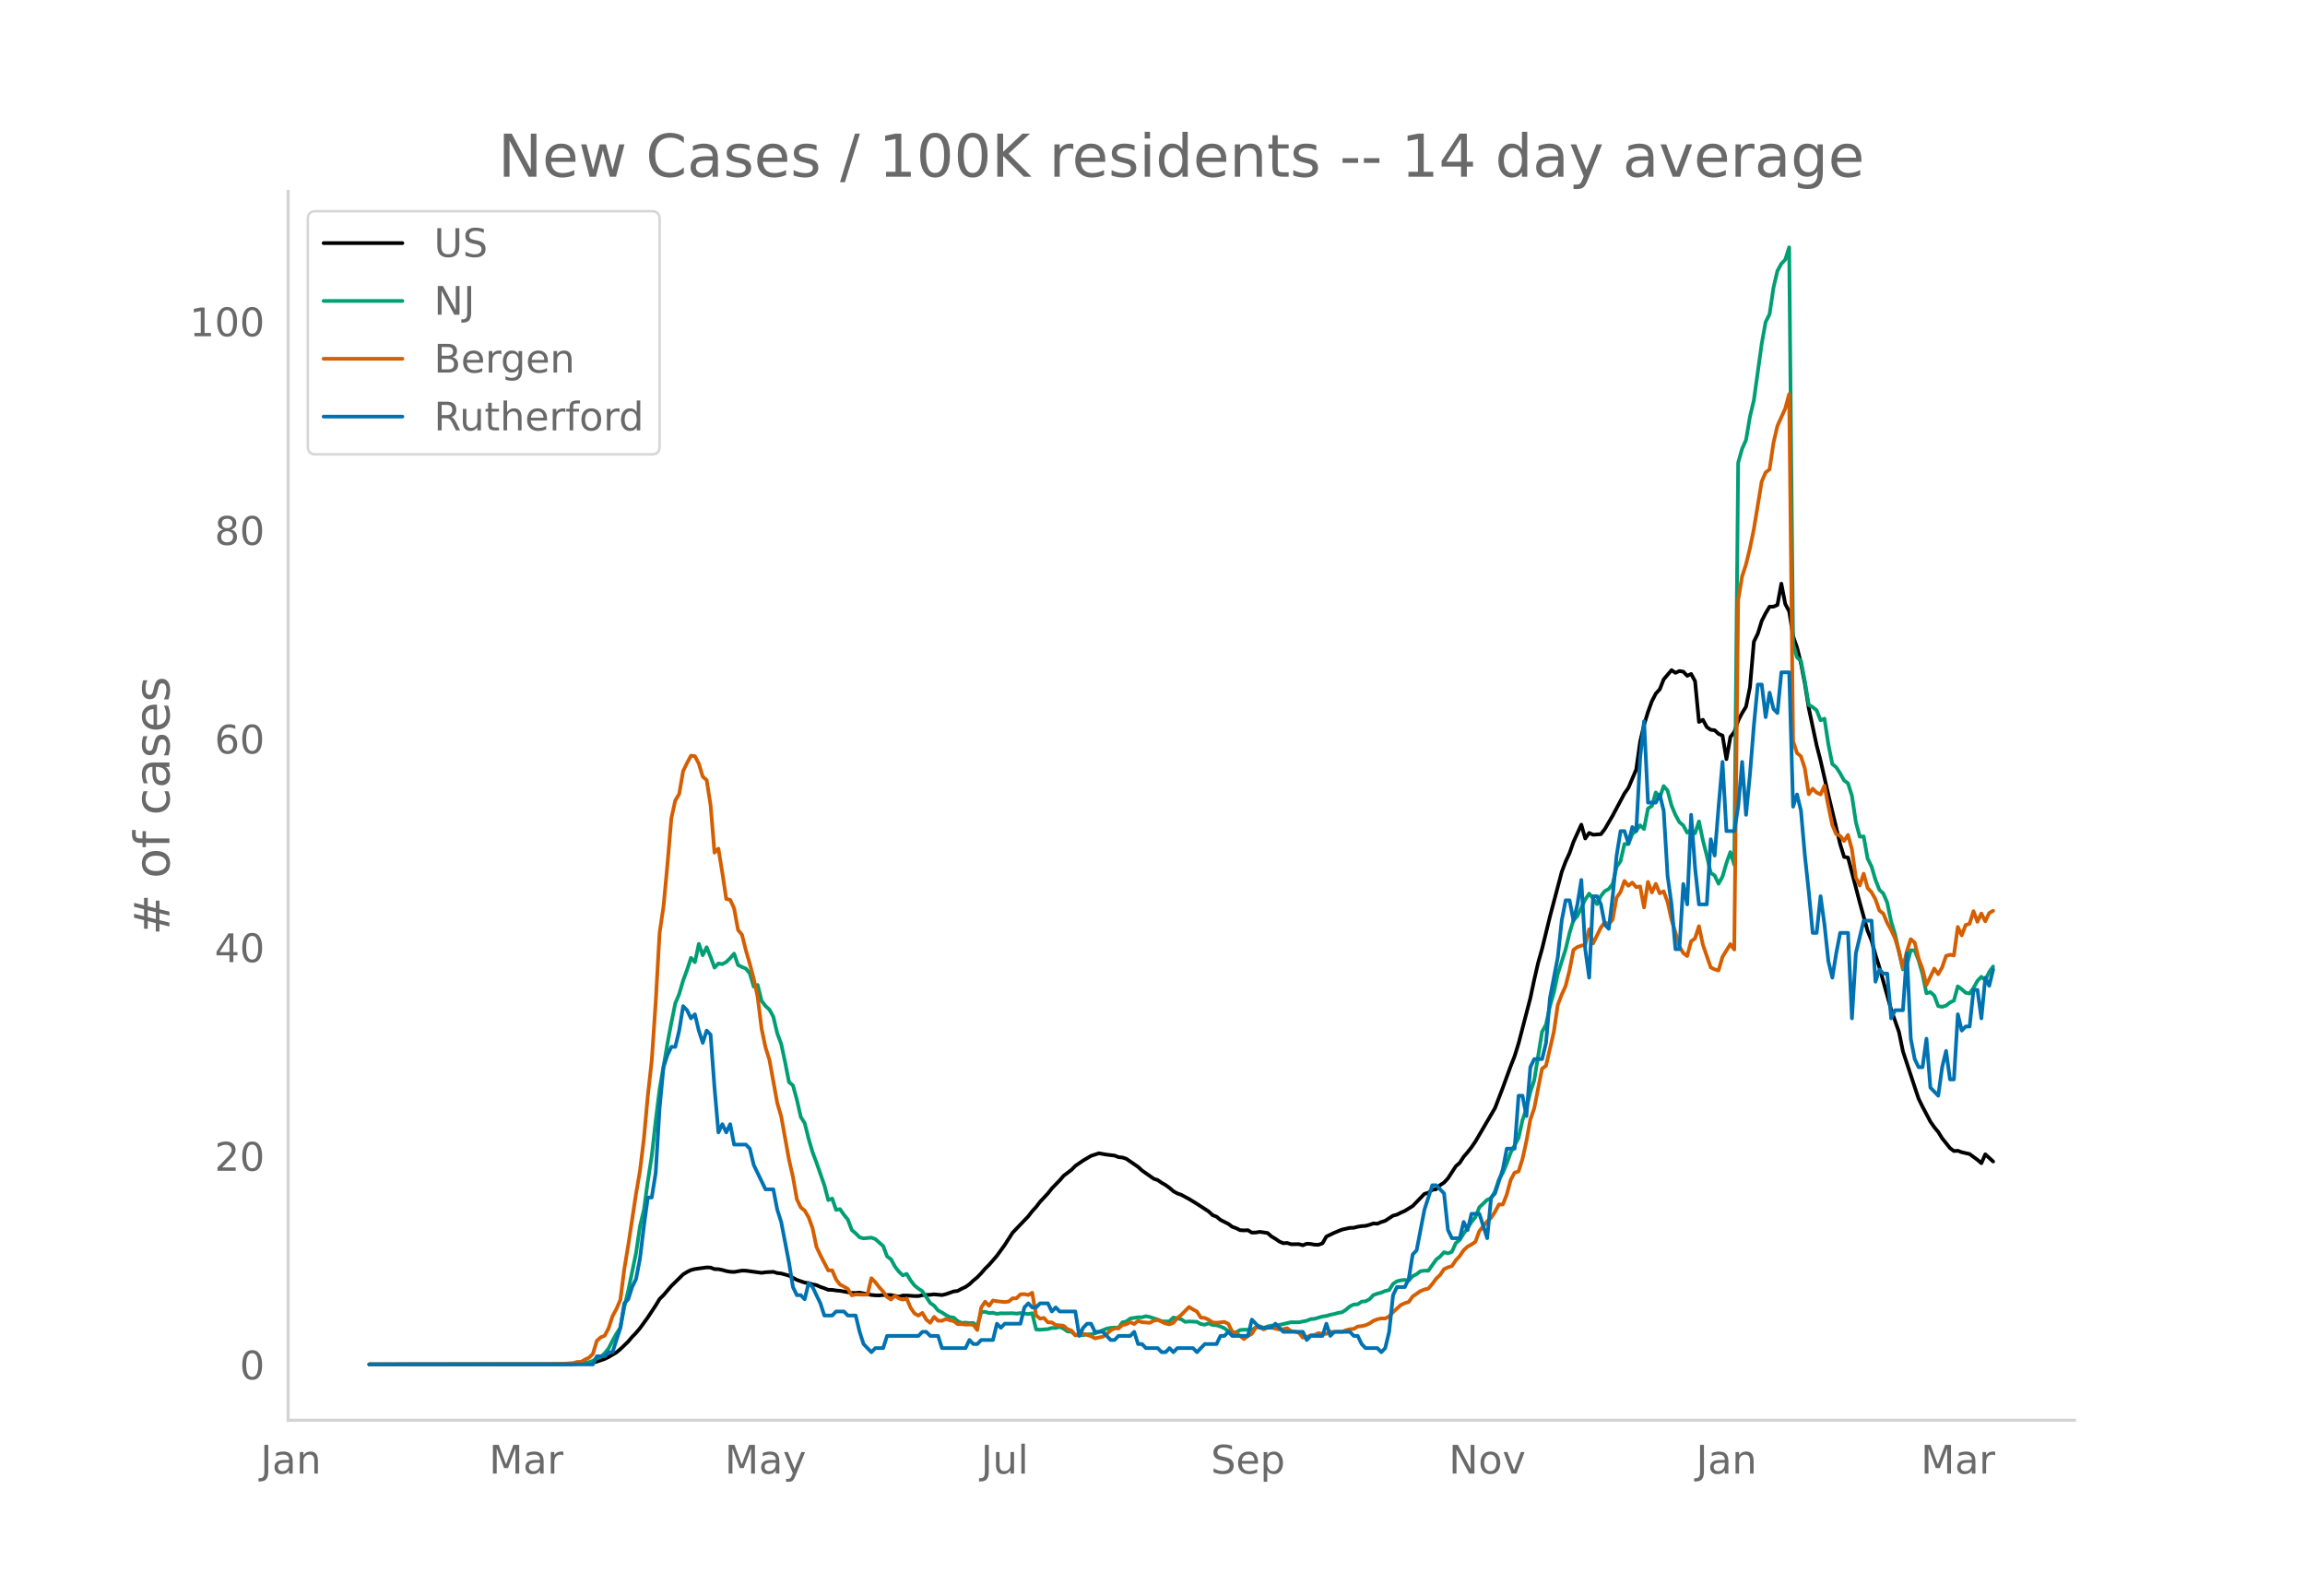 <svg height="864" viewBox="0 0 936 648" width="1248" xmlns="http://www.w3.org/2000/svg" xmlns:xlink="http://www.w3.org/1999/xlink"><defs><style>*{stroke-linecap:butt;stroke-linejoin:round}</style></defs><g id="figure_1"><path d="M0 648h936V0H0z" style="fill:#fff" id="patch_1"/><g id="axes_1"><path d="M117 576.72h725.4V77.76H117z" style="fill:none" id="patch_2"/><path clip-path="url(#p9a8828dc0a)" d="m149.973 554.039 76.458-.064 9.558-.259 3.185-.209 1.593-.222 1.593-.366 3.186-1.1 1.593-.778 3.186-1.88 1.592-1.326 3.186-3.076 1.593-1.88 1.593-1.643 1.593-1.895 3.186-4.388 3.185-4.828 1.593-2.635 1.593-1.574 3.186-3.723 4.779-4.705 1.592-.982 1.593-.795 1.593-.396 4.779-.662 1.593.074 1.593.618 1.593.026 1.592.325 1.593.444 1.593.276 1.593.085 3.186-.55 1.593.038 6.371.862 1.593-.227 3.186-.173 1.593.5 1.593.167 3.185.887 3.186 1.718 3.186 1.105 1.593.217 1.593.499 1.593.313 1.593.713 1.592.536 1.593.657 1.593.012 1.593.252 1.593.133 4.779.847 1.593.026 1.592-.136 4.78.945 1.592.156 1.593.024 1.593-.149 3.185.01 3.186.664 1.593-.452 1.593-.023 3.186.213 1.593.008 1.593-.379 3.185-.15 1.593-.179 3.186.303 1.593-.378 3.186-1.116 1.593-.196 1.592-.877 1.593-.715 1.593-1.13 1.593-1.5 1.593-1.302 1.593-1.657 1.593-1.847 1.593-1.564 3.185-3.665 3.186-4.41 3.186-4.96 6.371-6.66 1.593-2.072 1.593-1.725 1.593-2.093 3.186-3.385 1.593-2.034 3.186-3.28 1.592-1.856 3.186-2.417 1.593-1.614 3.186-2.19 3.186-1.881 3.185-1.047 3.186.55 3.186.374 1.593.621 1.593.17 1.593.518 4.778 3.283 1.593 1.476 4.779 3.356 1.593.528 1.593 1.107 1.592.9 1.593 1.153 1.593 1.372 1.593.886 1.593.561 3.186 1.717 3.186 1.938 4.778 3.118 1.593 1.489 1.593.624 1.593 1.307 3.186 1.605 1.593 1.19 1.592.566 1.593.802 1.593.096 1.593-.075 1.593.974 1.593-.034 1.593-.283 3.185.47 1.593 1.405 1.593.945 1.593 1.105 1.593.696 1.593-.093 1.593.508 3.186-.03 1.592.446 1.593-.629 1.593.1 1.593.297 1.593.04 1.593-.586 1.593-2.745 3.186-1.537 3.185-1.305 3.186-.696 1.593-.043 1.593-.413 1.593-.258 1.593-.102 1.592-.432 1.593-.55 1.593.119 1.593-.688 1.593-.505 3.186-2.088 1.593-.403 1.593-.826 1.592-.69 3.186-1.968 4.779-4.943 1.593-.459 1.593-1.182 1.593-.279 1.592-1.635 1.593-1.034 1.593-1.728 3.186-4.91 1.593-1.377 1.593-2.454 1.593-1.843 1.593-2.031 1.592-2.333 7.965-13.603 3.186-8.302 3.185-8.746 1.593-4.03 1.593-5.144 4.779-18.378 1.593-7.525 1.593-6.898 1.592-5.623 3.186-13.07 4.779-18.109 1.593-4.242 1.593-3.45 1.593-4.544 3.185-7 1.593 5.6 1.593-2.249 1.593.727 3.186-.227 1.593-2.085 3.185-5.456 4.779-8.989 1.593-2.264 3.186-7.47 1.593-11.278 1.592-6.885 1.593-5.188 1.593-4.412 1.593-3.068 1.593-1.725 1.593-4.041 3.186-3.734 1.593 1.084 1.592-.723 1.593.247 1.593 1.68 1.593-.742 1.593 2.92 1.593 16.556 1.593-.869 1.593 2.962 1.593 1.112 1.592.173 1.593 1.477 1.593.681 1.593 9.585 1.593-8.985 1.593-2.03 1.593-4.642 1.593-3.076 1.592-2.579 1.593-7.995 1.593-18.406 1.593-3.251 1.593-5.185 1.593-3.123 1.593-2.637 1.593-.028 1.593-.697 1.592-8.636 1.593 8.272 1.593 2.982 1.593 10.077 1.593 4.606 1.593 6.346 1.593 8.31 1.593 10.038 3.185 15.027 1.593 6.198 3.186 13.99 4.779 19.948 1.593 5.173 1.593.257 4.778 18.285 3.186 11.532 1.593 3.89 1.593 5.8 1.593 5.083 4.778 17.192 3.186 9.112 1.593 7.788 4.779 14.506 1.592 4.751 1.593 3.255 3.186 6.034 1.593 2.275 1.593 1.916 1.593 2.562 3.186 3.995 1.592 1.191 1.593-.12 1.593.608 3.186.73 3.186 2.348 1.593 1.37 1.593-3.6 3.185 2.91h0" style="fill:none;stroke:#000;stroke-linecap:round;stroke-width:1.5" id="line2d_1"/><path clip-path="url(#p9a8828dc0a)" d="m149.973 554.04 81.237-.099 4.779-.235 3.185-.579 1.593-.538 1.593-1.046 1.593-.542 1.593-1.498 1.593-1.963 1.593-3.15 1.593-2.818 1.592-2.449 1.593-8.407 1.593-6.568 3.186-15.373 1.593-10.806 1.593-6.704 1.593-11.582 1.592-10.311 1.593-14.117 1.593-12.907 3.186-18.592 1.593-8.5 1.593-7.814 1.593-3.801 1.593-5.492 1.592-4.306 1.593-4.895 1.593 1.758 1.593-7.426 1.593 4.609 1.593-3.243 1.593 3.934 1.593 4.347 1.593-1.703 1.592.272 1.593-.868 1.593-1.557 1.593-1.82 1.593 4.613 1.593.804 1.593.627 1.593 1.99 1.592 5.354 1.593-.688 1.593 6.47 1.593 2.084 1.593 1.451 1.593 2.91 1.593 6.744 1.593 4.282 1.593 7.43 1.592 8.104 1.593 1.321 1.593 5.778 1.593 7.044 1.593 2.51 1.593 6.371 1.593 5.42 1.593 4.237 3.185 9.13 1.593 6.07 1.593-.613 1.593 4.599 1.593-.304 1.593 2.29 1.593 1.948 1.593 4.245 1.593 1.352 1.592 1.618 1.593.43 3.186-.307 1.593.586 3.186 2.82 1.593 4.197 1.592 1.182 1.593 2.94 1.593 2.081 1.593 1.502 1.593-.586 1.593 2.654 1.593 2.061 1.593 1.27 1.593 1.07 3.185 4.763 1.593 1.1 1.593 1.91 1.593.856 1.593 1.035 1.593.838 1.593.198 1.593 1.42 1.592.747 1.593-.126 1.593.204 1.593-.068 1.593 1.335 1.593-5.75 1.593-.136 1.593.518 1.593-.113 1.592.45 1.593-.245 1.593.054 3.186-.078 1.593.16 1.593-.208 3.185.395 1.593-.32 1.593 6.564 1.593.102 3.186-.245 1.593-.456 1.593.006 1.593-.439 1.592.705 1.593 1.145 1.593.095 1.593 1.363 1.593.099 1.593-.09 1.593-.282 1.593-.037 1.593-.34 4.778-1.953 1.593-.306 1.593-.123 1.593.065 1.593-2.18 1.593-.362 1.592-1.199 3.186-.5h1.593l1.593-.45 1.593.334 3.186 1.042 1.593.65 1.592.134 1.593-.079 1.593-1.54 3.186.72 1.593 1.049 1.593-.164 3.186.14 1.592.933 1.593.239 1.593-.549 1.593.668 1.593.112 1.593.484 1.593.725 1.593 1.19 1.593.722 1.592-.242 1.593-.947 1.593-.126 3.186.04 1.593-.947 1.593-.541 1.593.695 1.592-.555 1.593-.365 1.593.085 3.186-.715 3.186-.736 3.186.03 3.185-.64 1.593-.65 1.593-.13 3.186-.947 1.593-.204 1.593-.508 1.593-.269 1.592-.477 1.593-.252 1.593-1.025 1.593-1.366 1.593-.767 1.593-.068 1.593-1.083 1.593-.153 1.592-.862 1.593-1.656 1.593-.59 1.593-.404 1.593-.692 1.593-.344 1.593-2.5 1.593-1.08 1.593-.389 1.592-.18 1.593.306 1.593-1.812 1.593-.787 1.593-1.216 1.593-.238 1.593.044 3.186-4.53 1.592-1.223 1.593-1.775 1.593.463 1.593-.613 1.593-3.56 1.593-1.288 1.593-2.544 1.593-2.245 1.593-2.49 1.592-1.973 1.593-3.972 3.186-3.055 1.593-.6 1.593-2.847 1.593-4.814 1.593-2.725 1.592-3.802 1.593-4.404 3.186-5.88 1.593-7.256 1.593-4.752 1.593-6.615 1.593-4.84 3.185-19.707 1.593-2.899 1.593-7.501 1.593-5.488 1.593-7.562 3.186-9.988 1.593-6.66 1.593-5.188 1.592-1.696 3.186-6.728 1.593-2.378 1.593 1.877 1.593 2.381 1.593-3.307 1.593-1.976 1.593-.848 1.592-2.082 1.593-6.939 1.593-2.231 1.593-7.024 1.593.061 1.593-4.091 1.593-1.376 1.593-2.204 1.592 1.516 1.593-8.305 1.593-1.073 1.593-5.478 1.593 2.18 1.593-4.762 1.593 1.833 1.593 6.019 1.593 3.86 1.592 2.912 1.593 1.335 1.593 2.974 1.593-1.179 1.593 1.418 1.593-4.804 1.593 7.634 1.593 6.248 1.593 6.997 1.592 1.052 1.593 3.349 1.593-2.865 1.593-5.467 1.593-4.497 1.593 5.127 1.593-163.242 1.593-5.658 1.592-3.553 1.593-9.453 1.593-6.68 3.186-22.953 1.593-8.833 1.593-3.165 1.593-10.764 1.593-6.8 1.592-2.943 1.593-1.662 1.593-4.994 1.593 160.919 1.593 5.576 1.593 1.407 1.593 8.281 1.593 9.61 1.593.896 1.592 1.274 1.593 4.067 1.593-.647 1.593 10.45 1.593 7.993 1.593 1.29 1.593 2.47 1.593 2.889 1.593 1.151 1.592 5.032 1.593 10.655 1.593 5.992 1.593-.095 1.593 8.986 1.593 3.202 1.593 5.39 1.593 4.084 1.592 1.498 1.593 3.714 1.593 7.678 1.593 5.167 3.186 14.274 1.593-1.646 1.593-6.125 1.593.045 1.592 4.026 1.593 5.56 1.593 7.838 1.593-.487 1.593 1.427 1.593 4.265 1.593.276 1.593-.467 1.593-1.288 1.592-.756 1.593-5.78 1.593 1.171 1.593 1.424 1.593.283 1.593-2.221 1.593-2.875 1.593-1.666 1.593 1.352 1.592-3.297 1.593-2.238h0" style="fill:none;stroke:#009e73;stroke-linecap:round;stroke-width:1.5" id="line2d_2"/><path clip-path="url(#p9a8828dc0a)" d="m149.973 554.04 73.272-.097 4.78-.13 4.778-.325 1.593-.454 1.593-.033 1.592-.94 1.593-.747 1.593-1.558 1.593-5.29 1.593-1.429 1.593-.649 1.593-3.051 1.593-4.9 1.593-2.922 1.592-3.7 1.593-12.496 1.593-9.575 3.186-21.064 1.593-9.218 1.593-13.113 1.593-17.397 1.592-14.313 1.593-23.434 1.593-28.367 1.593-10.776 1.593-16.975 1.593-18.792 1.593-7.238 1.593-2.662 1.593-9.282 1.592-3.278 1.593-2.954 1.593.162 1.593 3.019 1.593 5.29 1.593 1.428 1.593 10.16 1.593 19.279 1.593-1.59 1.592 9.834 1.593 10.58 1.593.358 1.593 3.44 1.593 8.796 1.593 1.915 1.593 6.329 1.593 5.485 1.592 6.07 1.593 7.367 1.593 12.886 1.593 7.595 1.593 5.063 3.186 17.527 1.593 5.42 3.185 17.656 1.593 6.946 1.593 9.088 1.593 3.31 1.593 1.299 1.593 2.726 1.593 4.415 1.593 7.594 1.593 3.408 3.185 6.135 1.593-.033 1.593 3.733 1.593 2.077 1.593.779 1.593.974 1.593 2.596 1.593-.357 3.185.098 1.593-.033 1.593-6.653 1.593 1.622 1.593 2.045 1.593 1.753 1.593 2.207 1.592 1.038 1.593-1.525 1.593 1.071 1.593.487 1.593-.454 1.593 3.765 1.593 2.304 1.593.876 1.593-1.103 1.592 2.694 1.593 1.33 1.593-2.401 1.593 1.558h1.593l1.593-.714 1.593.519 1.593.357 1.593 1.2h1.592l1.593.195 1.593-.032 1.593.097 1.593 2.143 1.593-9.12 1.593-2.37 1.593 1.655 1.593-2.142 1.592.292 3.186.325 1.593-.195 1.593-1.298 1.593-.033 1.593-1.59 1.593-.098 1.592.357 1.593-.908 1.593 9.185 1.593 1.33 1.593-.291 1.593 1.785 1.593.032 1.593 1.039 3.185.324 1.593 1.364 1.593.551 1.593 2.013 1.593-.78 1.593.098 3.186.974 1.593.876 3.185-.65 1.593-1.103 1.593-1.46 1.593-.844 1.593.065 1.593-1.428 1.593-.292 1.592-.844 1.593.746 1.593-1.266 1.593.52 3.186.26 1.593-.877 1.593-.292 3.185 1.46 1.593.325 1.593-.649 1.593-1.883 1.593-1.298 3.186-3.213 1.593 1.006 1.593.844 1.592 2.467 1.593.13 1.593.746 1.593 1.071 1.593.162 3.186-.357 1.593.747 1.593 3.18 1.592.52 3.186 2.5 1.593-1.267 1.593-.844 1.593-2.564 1.593-.227 1.593 1.006 1.592-.746 1.593-.065 1.593.487 1.593.324 1.593-.13 1.593-.357 1.593 1.169 1.593.195 1.593.454 1.592 1.98 1.593-.162 1.593-.78 1.593-.13 1.593-.746 1.593.325 1.593-.033 1.593-.843 1.593.13 1.592-.195 1.593.13 1.593-.715 1.593-.389 1.593-.13 1.593-.974 1.593-.13 1.593-.389 1.592-.714 1.593-1.071 1.593-.617 1.593-.357 1.593.033 1.593-.812 1.593-1.785 3.186-2.888 1.592-.747 1.593-.487 1.593-2.207 3.186-2.207 1.593-.65 1.593-.356 1.593-1.85 1.593-2.175 1.592-1.525 1.593-2.337 1.593-.747 1.593-.486 1.593-2.37 1.593-1.72 1.593-2.37 1.593-1.46 1.593-.876 1.592-1.071 1.593-4.35 3.186-3.96 1.593-1.427 1.593-2.435 1.593-3.018 1.593.032 1.592-4.057 1.593-5.94 1.593-2.953 1.593-.487 1.593-4.998 1.593-7.206 1.593-8.795 1.593-4.642 3.185-16.098 1.593-1.136 3.186-13.795 1.593-10.938 1.593-4.154 1.593-3.538 1.593-6.296 1.593-8.374 1.592-1.136 1.593-.584 1.593-.26 1.593-6.362 1.593 5.745 3.186-6.491 1.593-2.11 1.593.747 1.592-1.883 1.593-8.893 1.593-2.24 1.593-4.511 1.593 1.947 1.593-1.266 1.593 1.818 1.593-.26 1.592 8.504 1.593-10.354 1.593 4.285 1.593-3.506 1.593 3.863 1.593-.844 1.593 4.317 1.593 7.173 1.593 5.193 1.592 5.68 1.593 2.694 1.593 1.233 1.593-5.972 1.593-1.169 1.593-4.966 1.593 7.498 3.186 9.218 1.592.811 1.593.422 1.593-5.485 3.186-5.193 1.593 2.207 1.593-141.902 1.593-9.607 1.592-4.9 1.593-6.525 1.593-7.79 3.186-19.311 1.593-3.7 1.593-1.233 1.593-10.744 1.593-6.88 3.185-7.109 1.593-5.842 1.593 140.928 1.593 4.836 1.593 1.33 1.593 4.934 1.593 10.419 1.593-2.24 1.592 1.59 1.593.747 1.593-3.505 1.593 8.276 1.593 7.66 1.593 3.7 1.593.714 1.593 2.045 1.593-2.434 1.592 5.874 1.593 11.393 1.593 3.278 1.593-4.804 1.593 5.81 1.593 1.72 1.593 2.857 1.593 4.576 1.592 1.233 1.593 3.798 1.593 2.888 1.593 3.408 1.593 5.258 1.593 6.784 1.593-6.719 1.593-5.03 1.593 1.395 1.592 6.427 1.593 4.251 1.593 6.524 3.186-6.653 1.593 2.272 1.593-2.727 1.593-4.674 1.593-.486 1.592.26 1.593-11.555 1.593 3.408 1.593-4.187 1.593-.52 1.593-5.095 1.593 4.316 1.593-3.375 1.593 3.18 1.592-3.375 1.593-.909h0" style="fill:none;stroke:#d55e00;stroke-linecap:round;stroke-width:1.5" id="line2d_3"/><path clip-path="url(#p9a8828dc0a)" d="M149.973 554.04h90.794l1.593-3.306h3.186l1.593-1.653h1.593l3.185-9.919 1.593-9.918 1.593-1.653 1.593-4.96 1.593-3.306 1.593-8.265 1.593-13.225 1.593-11.571h1.592l1.593-9.919 1.593-26.45 1.593-16.53 1.593-4.96 1.593-3.305h1.593l1.593-6.613 1.593-9.918 1.592 1.653 1.593 3.306 1.593-1.653 1.593 6.612 1.593 4.96 1.593-4.96 1.593 1.653 1.593 21.49 1.593 18.184 1.592-3.306 1.593 3.306 1.593-3.306 1.593 8.266h4.779l1.593 1.653 1.592 6.612 4.78 9.918h3.185l1.593 8.266 1.593 4.96 3.185 16.53 1.593 9.918 1.593 3.307h1.593l1.593 1.653 1.593-6.613 1.593 1.653 3.186 6.613 1.592 4.959h3.186l1.593-1.653h3.186l1.593 1.653h3.186l1.592 6.612 1.593 4.96 3.186 3.306 1.593-1.653h3.186l1.593-4.96h12.743l1.593-1.653h1.592l1.593 1.653h3.186l1.593 4.96h9.557l1.593-3.306 1.593 1.653h1.593l1.593-1.653h4.779l1.592-6.613 1.593 1.653 1.593-1.653h6.372l1.593-6.612 1.592-1.653 1.593 1.653h1.593l1.593-1.653h3.186l1.593 3.306 1.593-1.653 1.593 1.653h6.371l1.593 9.918 1.593-3.306 1.593-1.653h1.593l1.593 3.306h3.185l3.186 3.307h1.593l1.593-1.654h4.778l1.593-1.653 1.593 4.96h1.593l1.593 1.653h4.779l1.593 1.653h1.592l1.593-1.653 1.593 1.653 1.593-1.653h6.372l1.593 1.653 3.185-3.306h4.779l1.593-3.307h1.593l1.593-1.653 1.593 1.653h6.371l1.593-6.612 3.186 3.306h4.778l1.593-1.653 3.186 3.306h7.964l1.593 3.307 1.593-1.654h4.779l1.593-4.959 1.593 4.96 1.593-1.654h6.371l1.593 1.653h1.593l1.593 3.307 1.593 1.653h4.778l1.593 1.653 1.593-1.653 1.593-6.613 1.593-14.877 1.593-3.307h3.185l1.593-3.306 1.593-9.918 1.593-1.653 3.186-16.531 3.186-9.919h1.593l3.185 3.307 1.593 14.877 1.593 3.306h3.186l1.593-6.612 1.593 3.306 1.593-6.612h3.185l3.186 9.918 1.593-16.53 1.593-1.653 3.186-9.919 1.592-8.265h3.186l1.593-21.49h1.593l1.593 8.265 1.593-19.837 1.593-3.306h3.185l1.593-6.612 1.593-18.184 3.186-16.531 1.593-14.878 1.593-8.265h1.593l1.593 8.265 1.592-6.612 1.593-9.919 1.593 28.103 1.593 11.571 1.593-33.061h1.593l1.593 3.306 1.593 8.265 1.593 1.653 1.592-13.224 1.593-16.531 1.593-9.919h1.593l1.593 4.96 1.593-6.613 1.593 1.653 1.593-29.755 1.592-14.878 1.593 33.062h3.186l1.593-3.306 1.593 6.612 1.593 26.45 1.593 11.57 1.593 18.185h1.592l1.593-26.45 1.593 8.266 1.593-36.368 1.593 21.49 1.593 14.878h3.186l1.593-26.45 1.592 6.613 1.593-19.837 1.593-18.184 1.593 28.102h3.186l1.593-9.918 1.593-18.184 1.592 21.49 1.593-16.53 1.593-19.838 1.593-16.53h1.593l1.593 13.224 1.593-9.918 1.593 6.612 1.593 1.653 1.592-16.53h3.186l1.593 54.55 1.593-4.958 1.593 6.612 1.593 18.184 1.593 14.878 1.593 16.53h1.592l1.593-14.877 1.593 11.571 1.593 14.878 1.593 6.612 1.593-9.918 1.593-8.266h3.186l1.592 34.715 1.593-26.45 3.186-13.224h3.186l1.593 24.796 1.593-4.959 1.592 1.653h1.593l1.593 18.184 1.593-3.306h3.186l1.593-23.143 1.593 34.714 1.593 8.266 1.592 3.306h1.593l1.593-11.572 1.593 19.837 3.186 3.307 1.593-11.572 1.593-6.612 1.593 11.571h1.592l1.593-26.449 1.593 6.612 1.593-1.653h1.593l1.593-14.877h1.593l1.593 11.571 1.593-16.53 1.592 3.305 1.593-6.612h0" style="fill:none;stroke:#0072b2;stroke-linecap:round;stroke-width:1.5" id="line2d_4"/><path d="M117 576.72V77.76" style="fill:none;stroke:#d3d3d3;stroke-linecap:square;stroke-linejoin:miter;stroke-width:1.25" id="patch_3"/><path d="M117 576.72h725.4" style="fill:none;stroke:#d3d3d3;stroke-linecap:square;stroke-linejoin:miter;stroke-width:1.25" id="patch_4"/><g id="matplotlib.axis_1"><g id="xtick_1"><g style="fill:#696969" transform="matrix(.16 0 0 -.16 105.783 598.378)" id="text_1"><defs><path d="M9.813 72.906h9.859V5.078q0-13.187-5-19.14-5-5.954-16.094-5.954h-3.75v8.297h3.078q6.531 0 9.219 3.672Q9.813-4.39 9.813 5.078z" id="DejaVuSans-74"/><path d="M34.281 27.484q-10.89 0-15.093-2.484-4.204-2.484-4.204-8.5 0-4.781 3.157-7.594 3.156-2.797 8.562-2.797 7.485 0 12 5.297 4.516 5.297 4.516 14.078v2zm17.922 3.72V0H43.22v8.297Q40.14 3.328 35.547.953q-4.594-2.375-11.234-2.375-8.391 0-13.36 4.719Q6 8.016 6 15.922q0 9.219 6.172 13.906 6.187 4.688 18.437 4.688h12.61v.89q0 6.203-4.078 9.594-4.078 3.39-11.453 3.39-4.688 0-9.141-1.124-4.438-1.125-8.531-3.375v8.312q4.921 1.906 9.562 2.844 4.64.953 9.031.953 11.875 0 17.735-6.156 5.86-6.14 5.86-18.64z" id="DejaVuSans-97"/><path d="M54.89 33.016V0h-8.984v32.719q0 7.765-3.031 11.61-3.031 3.858-9.078 3.858-7.281 0-11.484-4.64-4.204-4.625-4.204-12.64V0H9.08v54.688h9.03v-8.5q3.235 4.937 7.594 7.374Q30.078 56 35.797 56q9.422 0 14.25-5.828 4.844-5.828 4.844-17.156z" id="DejaVuSans-110"/></defs><use xlink:href="#DejaVuSans-74"/><use x="29.492" xlink:href="#DejaVuSans-97"/><use x="90.771" xlink:href="#DejaVuSans-110"/></g></g><g id="xtick_2"><g style="fill:#696969" transform="matrix(.16 0 0 -.16 198.594 598.378)" id="text_2"><defs><path d="M9.813 72.906h14.703l18.593-49.61 18.703 49.61h14.704V0H66.89v64.016l-18.797-50h-9.907l-18.796 50V0H9.813z" id="DejaVuSans-77"/><path d="M41.11 46.297q-1.516.875-3.297 1.281Q36.03 48 33.89 48q-7.625 0-11.703-4.953-4.079-4.953-4.079-14.234V0H9.08v54.688h9.03v-8.5q2.844 4.984 7.375 7.39Q30.031 56 36.531 56q.922 0 2.047-.125 1.125-.11 2.484-.36z" id="DejaVuSans-114"/></defs><use xlink:href="#DejaVuSans-77"/><use x="86.279" xlink:href="#DejaVuSans-97"/><use x="147.559" xlink:href="#DejaVuSans-114"/></g></g><g id="xtick_3"><g style="fill:#696969" transform="matrix(.16 0 0 -.16 294.314 598.378)" id="text_3"><defs><path d="M32.172-5.078q-3.797-9.766-7.422-12.735-3.61-2.984-9.656-2.984H7.906v7.516h5.282q3.703 0 5.75 1.765Q21-9.766 23.483-3.219l1.61 4.094-22.11 53.813H12.5l17.094-42.766 17.093 42.766h9.516z" id="DejaVuSans-121"/></defs><use xlink:href="#DejaVuSans-77"/><use x="86.279" xlink:href="#DejaVuSans-97"/><use x="147.559" xlink:href="#DejaVuSans-121"/></g></g><g id="xtick_4"><g style="fill:#696969" transform="matrix(.16 0 0 -.16 398.368 598.378)" id="text_4"><defs><path d="M8.5 21.578v33.11h8.984V21.922q0-7.766 3.016-11.656 3.031-3.875 9.094-3.875 7.265 0 11.484 4.64 4.234 4.64 4.234 12.656v31h8.985V0h-8.984v8.406Q42.047 3.422 37.718 1q-4.313-2.422-10.032-2.422-9.421 0-14.312 5.86Q8.5 10.296 8.5 21.578zM31.11 56z" id="DejaVuSans-117"/><path d="M9.422 75.984h8.984V0H9.422z" id="DejaVuSans-108"/></defs><use xlink:href="#DejaVuSans-74"/><use x="29.492" xlink:href="#DejaVuSans-117"/><use x="92.871" xlink:href="#DejaVuSans-108"/></g></g><g id="xtick_5"><g style="fill:#696969" transform="matrix(.16 0 0 -.16 491.7 598.378)" id="text_5"><defs><path d="M53.516 70.516V60.89q-5.61 2.687-10.594 4-4.984 1.328-9.625 1.328-8.047 0-12.422-3.125t-4.375-8.89q0-4.845 2.906-7.313 2.907-2.453 11.016-3.97l5.953-1.218q11.031-2.11 16.281-7.406 5.25-5.297 5.25-14.172 0-10.61-7.11-16.078-7.093-5.469-20.812-5.469-5.172 0-11.015 1.172Q13.14.922 6.89 3.219v10.156q6-3.36 11.765-5.078 5.766-1.703 11.328-1.703 8.438 0 13.032 3.312 4.593 3.328 4.593 9.485 0 5.359-3.297 8.39-3.296 3.032-10.812 4.547L27.484 33.5q-11.03 2.188-15.968 6.875-4.922 4.688-4.922 13.047 0 9.672 6.812 15.234 6.813 5.563 18.766 5.563 5.14 0 10.453-.938 5.328-.922 10.89-2.765z" id="DejaVuSans-83"/><path d="M56.203 29.594v-4.39H14.891q.593-9.282 5.593-14.142 5-4.859 13.938-4.859 5.172 0 10.031 1.266 4.86 1.265 9.656 3.812v-8.5Q49.266.734 44.187-.344 39.11-1.422 33.892-1.422q-13.094 0-20.735 7.61-7.64 7.625-7.64 20.625 0 13.421 7.25 21.296Q20.016 56 32.328 56q11.031 0 17.453-7.11 6.422-7.093 6.422-19.296zm-8.984 2.64q-.094 7.36-4.125 11.75-4.032 4.407-10.672 4.407-7.516 0-12.031-4.25-4.516-4.25-5.203-11.97z" id="DejaVuSans-101"/><path d="M18.11 8.203v-29H9.077v75.484h9.031v-8.296q2.844 4.875 7.157 7.234Q29.594 56 35.594 56q9.968 0 16.187-7.906 6.235-7.907 6.235-20.797T51.78 6.484q-6.218-7.906-16.187-7.906-6 0-10.328 2.375-4.313 2.375-7.157 7.25zm30.578 19.094q0 9.906-4.079 15.547-4.078 5.64-11.203 5.64-7.14 0-11.218-5.64-4.079-5.64-4.079-15.547 0-9.906 4.078-15.547 4.079-5.64 11.22-5.64 7.124 0 11.202 5.64t4.078 15.547z" id="DejaVuSans-112"/></defs><use xlink:href="#DejaVuSans-83"/><use x="63.477" xlink:href="#DejaVuSans-101"/><use x="125" xlink:href="#DejaVuSans-112"/></g></g><g id="xtick_6"><g style="fill:#696969" transform="matrix(.16 0 0 -.16 588.33 598.378)" id="text_6"><defs><path d="M9.813 72.906h13.28l32.329-60.984v60.984h9.562V0h-13.28L19.39 60.984V0H9.813z" id="DejaVuSans-78"/><path d="M30.61 48.39q-7.22 0-11.422-5.64-4.204-5.64-4.204-15.453 0-9.813 4.172-15.453 4.188-5.64 11.453-5.64 7.188 0 11.375 5.655 4.203 5.672 4.203 15.438 0 9.719-4.203 15.406-4.187 5.688-11.375 5.688zm0 7.61q11.718 0 18.406-7.625 6.703-7.61 6.703-21.078 0-13.422-6.703-21.078-6.688-7.64-18.407-7.64-11.765 0-18.437 7.64-6.656 7.656-6.656 21.078 0 13.469 6.656 21.078Q18.844 56 30.609 56z" id="DejaVuSans-111"/><path d="M2.984 54.688H12.5L29.594 8.797l17.093 45.89h9.516L35.687 0H23.485z" id="DejaVuSans-118"/></defs><use xlink:href="#DejaVuSans-78"/><use x="74.805" xlink:href="#DejaVuSans-111"/><use x="135.986" xlink:href="#DejaVuSans-118"/></g></g><g id="xtick_7"><g style="fill:#696969" transform="matrix(.16 0 0 -.16 688.779 598.378)" id="text_7"><use xlink:href="#DejaVuSans-74"/><use x="29.492" xlink:href="#DejaVuSans-97"/><use x="90.771" xlink:href="#DejaVuSans-110"/></g></g><g id="xtick_8"><g style="fill:#696969" transform="matrix(.16 0 0 -.16 779.998 598.378)" id="text_8"><use xlink:href="#DejaVuSans-77"/><use x="86.279" xlink:href="#DejaVuSans-97"/><use x="147.559" xlink:href="#DejaVuSans-114"/></g></g></g><g id="matplotlib.axis_2"><g id="ytick_1"><g style="fill:#696969" transform="matrix(.16 0 0 -.16 97.32 560.119)" id="text_9"><defs><path d="M31.781 66.406q-7.61 0-11.453-7.5Q16.5 51.422 16.5 36.375q0-14.984 3.828-22.484 3.844-7.5 11.453-7.5 7.672 0 11.5 7.5 3.844 7.5 3.844 22.484 0 15.047-3.844 22.531-3.828 7.5-11.5 7.5zm0 7.813q12.266 0 18.735-9.703 6.468-9.688 6.468-28.141 0-18.406-6.468-28.11-6.47-9.687-18.735-9.687-12.25 0-18.718 9.688-6.47 9.703-6.47 28.109 0 18.453 6.47 28.14Q19.53 74.22 31.78 74.22z" id="DejaVuSans-48"/></defs><use xlink:href="#DejaVuSans-48"/></g></g><g id="ytick_2"><g style="fill:#696969" transform="matrix(.16 0 0 -.16 87.14 475.401)" id="text_10"><defs><path d="M19.188 8.297h34.421V0H7.33v8.297q5.609 5.812 15.296 15.594 9.703 9.797 12.188 12.64 4.734 5.313 6.609 9 1.89 3.688 1.89 7.25 0 5.813-4.078 9.469-4.078 3.672-10.625 3.672-4.64 0-9.797-1.61-5.14-1.609-11-4.89v9.969Q13.767 71.78 18.938 73q5.188 1.219 9.485 1.219 11.328 0 18.062-5.672 6.735-5.656 6.735-15.125 0-4.5-1.688-8.531-1.672-4.016-6.125-9.485-1.218-1.422-7.765-8.187-6.532-6.766-18.453-18.922z" id="DejaVuSans-50"/></defs><use xlink:href="#DejaVuSans-50"/><use x="63.623" xlink:href="#DejaVuSans-48"/></g></g><g id="ytick_3"><g style="fill:#696969" transform="matrix(.16 0 0 -.16 87.14 390.683)" id="text_11"><defs><path d="M37.797 64.313 12.89 25.39h24.906zm-2.594 8.593H47.61V25.391h10.407v-8.203H47.609V0h-9.812v17.188H4.89v9.515z" id="DejaVuSans-52"/></defs><use xlink:href="#DejaVuSans-52"/><use x="63.623" xlink:href="#DejaVuSans-48"/></g></g><g id="ytick_4"><g style="fill:#696969" transform="matrix(.16 0 0 -.16 87.14 305.965)" id="text_12"><defs><path d="M33.016 40.375q-6.641 0-10.532-4.547-3.875-4.531-3.875-12.437 0-7.86 3.875-12.438 3.891-4.562 10.532-4.562 6.64 0 10.515 4.562 3.875 4.578 3.875 12.438 0 7.906-3.875 12.437-3.875 4.547-10.515 4.547zm19.578 30.922v-8.984q-3.719 1.75-7.5 2.671-3.782.938-7.5.938-9.766 0-14.922-6.594-5.14-6.594-5.875-19.922 2.875 4.25 7.219 6.516 4.359 2.266 9.578 2.266 10.984 0 17.36-6.672 6.374-6.657 6.374-18.125 0-11.235-6.64-18.032-6.641-6.78-17.672-6.78-12.657 0-19.344 9.687-6.688 9.703-6.688 28.109 0 17.281 8.204 27.563 8.203 10.28 22.015 10.28 3.719 0 7.5-.734t7.89-2.187z" id="DejaVuSans-54"/></defs><use xlink:href="#DejaVuSans-54"/><use x="63.623" xlink:href="#DejaVuSans-48"/></g></g><g id="ytick_5"><g style="fill:#696969" transform="matrix(.16 0 0 -.16 87.14 221.248)" id="text_13"><defs><path d="M31.781 34.625q-7.031 0-11.062-3.766-4.016-3.765-4.016-10.343 0-6.594 4.016-10.36Q24.75 6.391 31.78 6.391q7.032 0 11.078 3.78 4.063 3.798 4.063 10.345 0 6.578-4.031 10.343-4.016 3.766-11.11 3.766zm-9.86 4.188q-6.343 1.562-9.89 5.906Q8.5 49.079 8.5 55.329q0 8.733 6.219 13.812 6.234 5.078 17.062 5.078 10.89 0 17.094-5.078 6.203-5.079 6.203-13.813 0-6.25-3.547-10.61-3.531-4.343-9.828-5.906 7.125-1.656 11.094-6.5 3.984-4.828 3.984-11.796 0-10.61-6.468-16.282-6.47-5.656-18.532-5.656-12.047 0-18.531 5.656-6.469 5.672-6.469 16.282 0 6.968 4 11.797 4.016 4.843 11.14 6.5zM18.314 54.39q0-5.657 3.53-8.828 3.548-3.172 9.938-3.172 6.36 0 9.938 3.172 3.593 3.171 3.593 8.828 0 5.672-3.593 8.843-3.578 3.172-9.938 3.172-6.39 0-9.937-3.172-3.532-3.172-3.532-8.843z" id="DejaVuSans-56"/></defs><use xlink:href="#DejaVuSans-56"/><use x="63.623" xlink:href="#DejaVuSans-48"/></g></g><g id="ytick_6"><g style="fill:#696969" transform="matrix(.16 0 0 -.16 76.96 136.53)" id="text_14"><defs><path d="M12.406 8.297h16.11v55.625l-17.532-3.516v8.985l17.438 3.515h9.86V8.296H54.39V0H12.406z" id="DejaVuSans-49"/></defs><use xlink:href="#DejaVuSans-49"/><use x="63.623" xlink:href="#DejaVuSans-48"/><use x="127.246" xlink:href="#DejaVuSans-48"/></g></g><g style="fill:#696969" transform="matrix(0 -.2 -.2 0 68.8 379.813)" id="text_15"><defs><path d="M51.125 44H36.922l-4.11-16.313h14.313zm-7.328 27.781-5.078-20.265h14.265L58.11 71.78h7.813L60.89 51.516h15.234V44h-17.14l-4-16.313h15.53V20.22H53.079L48 0h-7.813l5.032 20.219H30.906L25.875 0h-7.86l5.079 20.219H7.719v7.468h17.187L29 44H13.281v7.516h17.625l4.985 20.265z" id="DejaVuSans-35"/><path d="M37.11 75.984V68.5h-8.594q-4.828 0-6.72-1.953-1.874-1.953-1.874-7.031v-4.828h14.797v-6.985H19.922V0H10.89v47.703H2.297v6.984h8.594V58.5q0 9.125 4.25 13.297 4.25 4.187 13.468 4.187z" id="DejaVuSans-102"/><path d="M48.781 52.594v-8.407q-3.812 2.11-7.64 3.157-3.828 1.047-7.735 1.047-8.75 0-13.593-5.547-4.829-5.532-4.829-15.547 0-10.016 4.829-15.563 4.843-5.53 13.593-5.53 3.907 0 7.735 1.046 3.828 1.047 7.64 3.156V2.094Q45.016.344 40.984-.531q-4.015-.89-8.562-.89-12.36 0-19.64 7.765-7.266 7.765-7.266 20.953 0 13.375 7.343 21.031Q20.22 56 33.016 56q4.14 0 8.093-.86 3.953-.843 7.672-2.546z" id="DejaVuSans-99"/><path d="M44.281 53.078v-8.5q-3.797 1.953-7.906 2.922-4.094.984-8.5.984-6.688 0-10.031-2.047-3.344-2.046-3.344-6.156 0-3.125 2.39-4.906 2.391-1.781 9.626-3.39l3.078-.688q9.562-2.047 13.593-5.781 4.032-3.735 4.032-10.422 0-7.625-6.032-12.078-6.03-4.438-16.578-4.438-4.39 0-9.156.86Q10.688.296 5.422 2v9.281q4.984-2.594 9.812-3.89 4.829-1.282 9.579-1.282 6.343 0 9.75 2.172 3.421 2.172 3.421 6.125 0 3.656-2.468 5.61-2.453 1.953-10.813 3.765l-3.125.735q-8.344 1.75-12.062 5.39-3.704 3.64-3.704 9.985 0 7.718 5.47 11.906Q16.75 56 26.811 56q4.97 0 9.36-.734 4.406-.72 8.11-2.188z" id="DejaVuSans-115"/></defs><use xlink:href="#DejaVuSans-35"/><use x="83.789" xlink:href="#DejaVuSans-32"/><use x="115.576" xlink:href="#DejaVuSans-111"/><use x="176.758" xlink:href="#DejaVuSans-102"/><use x="211.963" xlink:href="#DejaVuSans-32"/><use x="243.75" xlink:href="#DejaVuSans-99"/><use x="298.73" xlink:href="#DejaVuSans-97"/><use x="360.01" xlink:href="#DejaVuSans-115"/><use x="412.109" xlink:href="#DejaVuSans-101"/><use x="473.633" xlink:href="#DejaVuSans-115"/></g></g><g style="fill:#696969" transform="matrix(.24 0 0 -.24 202.252 71.76)" id="text_16"><defs><path d="M4.203 54.688h8.985l11.234-42.672 11.172 42.672h10.593l11.235-42.672 11.187 42.672h8.985L63.28 0H52.688L40.922 44.828 29.109 0H18.5z" id="DejaVuSans-119"/><path d="M64.406 67.281v-10.39q-4.984 4.64-10.625 6.922-5.64 2.296-11.984 2.296-12.5 0-19.14-7.64-6.641-7.64-6.641-22.094 0-14.406 6.64-22.047 6.64-7.64 19.14-7.64 6.345 0 11.985 2.296 5.64 2.297 10.625 6.938V5.609Q59.234 2.094 53.437.33q-5.78-1.75-12.218-1.75-16.563 0-26.094 10.124-9.516 10.14-9.516 27.672 0 17.578 9.516 27.703 9.531 10.14 26.094 10.14 6.531 0 12.312-1.734 5.797-1.734 10.875-5.203z" id="DejaVuSans-67"/><path d="M25.39 72.906h8.297L8.297-9.28H0z" id="DejaVuSans-47"/><path d="M9.813 72.906h9.859V42.094L52.39 72.906h12.703L28.906 38.922 67.672 0H54.688L19.672 35.11V0h-9.86z" id="DejaVuSans-75"/><path d="M9.422 54.688h8.984V0H9.422zm0 21.296h8.984v-11.39H9.422z" id="DejaVuSans-105"/><path d="M45.406 46.39v29.594h8.985V0h-8.985v8.203Q42.578 3.328 38.25.953q-4.313-2.375-10.375-2.375-9.906 0-16.14 7.906-6.22 7.922-6.22 20.813 0 12.89 6.22 20.797Q17.968 56 27.874 56q6.063 0 10.375-2.375 4.328-2.36 7.156-7.234zm-30.61-19.093q0-9.906 4.079-15.547 4.078-5.64 11.203-5.64 7.125 0 11.219 5.64 4.11 5.64 4.11 15.547 0 9.906-4.11 15.547-4.094 5.64-11.219 5.64-7.125 0-11.203-5.64-4.078-5.64-4.078-15.547z" id="DejaVuSans-100"/><path d="M18.313 70.219V54.688h18.5v-6.985h-18.5V18.016q0-6.688 1.828-8.594 1.828-1.906 7.453-1.906h9.218V0h-9.218q-10.407 0-14.36 3.875-3.953 3.89-3.953 14.14v29.688H2.687v6.984h6.594V70.22z" id="DejaVuSans-116"/><path d="M4.89 31.39h26.313v-8H4.891z" id="DejaVuSans-45"/><path d="M45.406 27.984q0 9.766-4.031 15.125-4.016 5.375-11.297 5.375-7.219 0-11.25-5.375-4.031-5.359-4.031-15.125 0-9.718 4.031-15.093t11.25-5.375q7.281 0 11.297 5.375 4.031 5.375 4.031 15.093zm8.985-21.203q0-13.953-6.203-20.765Q42-20.797 29.203-20.797q-4.734 0-8.937.703-4.203.703-8.157 2.172v8.735q3.954-2.141 7.813-3.157 3.86-1.031 7.86-1.031 8.843 0 13.234 4.61 4.39 4.609 4.39 13.937v4.453q-2.781-4.844-7.125-7.234Q33.938 0 27.875 0 17.828 0 11.672 7.656q-6.156 7.672-6.156 20.328 0 12.688 6.156 20.344Q17.828 56 27.875 56q6.063 0 10.406-2.39 4.344-2.391 7.125-7.22v8.297h8.985z" id="DejaVuSans-103"/></defs><use xlink:href="#DejaVuSans-78"/><use x="74.805" xlink:href="#DejaVuSans-101"/><use x="136.328" xlink:href="#DejaVuSans-119"/><use x="218.115" xlink:href="#DejaVuSans-32"/><use x="249.902" xlink:href="#DejaVuSans-67"/><use x="319.727" xlink:href="#DejaVuSans-97"/><use x="381.006" xlink:href="#DejaVuSans-115"/><use x="433.105" xlink:href="#DejaVuSans-101"/><use x="494.629" xlink:href="#DejaVuSans-115"/><use x="546.729" xlink:href="#DejaVuSans-32"/><use x="578.516" xlink:href="#DejaVuSans-47"/><use x="612.207" xlink:href="#DejaVuSans-32"/><use x="643.994" xlink:href="#DejaVuSans-49"/><use x="707.617" xlink:href="#DejaVuSans-48"/><use x="771.24" xlink:href="#DejaVuSans-48"/><use x="834.863" xlink:href="#DejaVuSans-75"/><use x="900.439" xlink:href="#DejaVuSans-32"/><use x="932.227" xlink:href="#DejaVuSans-114"/><use x="971.09" xlink:href="#DejaVuSans-101"/><use x="1032.613" xlink:href="#DejaVuSans-115"/><use x="1084.713" xlink:href="#DejaVuSans-105"/><use x="1112.496" xlink:href="#DejaVuSans-100"/><use x="1175.973" xlink:href="#DejaVuSans-101"/><use x="1237.496" xlink:href="#DejaVuSans-110"/><use x="1300.875" xlink:href="#DejaVuSans-116"/><use x="1340.084" xlink:href="#DejaVuSans-115"/><use x="1392.184" xlink:href="#DejaVuSans-32"/><use x="1423.971" xlink:href="#DejaVuSans-45"/><use x="1460.055" xlink:href="#DejaVuSans-45"/><use x="1496.139" xlink:href="#DejaVuSans-32"/><use x="1527.926" xlink:href="#DejaVuSans-49"/><use x="1591.549" xlink:href="#DejaVuSans-52"/><use x="1655.172" xlink:href="#DejaVuSans-32"/><use x="1686.959" xlink:href="#DejaVuSans-100"/><use x="1750.436" xlink:href="#DejaVuSans-97"/><use x="1811.715" xlink:href="#DejaVuSans-121"/><use x="1870.895" xlink:href="#DejaVuSans-32"/><use x="1902.682" xlink:href="#DejaVuSans-97"/><use x="1963.961" xlink:href="#DejaVuSans-118"/><use x="2023.141" xlink:href="#DejaVuSans-101"/><use x="2084.664" xlink:href="#DejaVuSans-114"/><use x="2125.777" xlink:href="#DejaVuSans-97"/><use x="2187.057" xlink:href="#DejaVuSans-103"/><use x="2250.533" xlink:href="#DejaVuSans-101"/></g><g id="legend_1"><path d="M128.2 184.5h136.45q3.2 0 3.2-3.2V88.96q0-3.2-3.2-3.2H128.2q-3.2 0-3.2 3.2v92.34q0 3.2 3.2 3.2z" style="fill:none;opacity:.8;stroke:#ccc;stroke-linejoin:miter" id="patch_5"/><path d="M131.4 98.718h32" style="fill:none;stroke:#000;stroke-linecap:round;stroke-width:1.5" id="line2d_5"/><g style="fill:#696969" transform="matrix(.16 0 0 -.16 176.2 104.317)" id="text_17"><defs><path d="M8.688 72.906h9.921V28.61q0-11.718 4.235-16.875 4.25-5.14 13.781-5.14 9.469 0 13.719 5.14 4.25 5.157 4.25 16.875v44.297H64.5V27.391q0-14.25-7.063-21.532-7.046-7.28-20.812-7.28-13.828 0-20.89 7.28-7.047 7.282-7.047 21.532z" id="DejaVuSans-85"/></defs><use xlink:href="#DejaVuSans-85"/><use x="73.193" xlink:href="#DejaVuSans-83"/></g><path d="M131.4 122.203h32" style="fill:none;stroke:#009e73;stroke-linecap:round;stroke-width:1.5" id="line2d_7"/><g style="fill:#696969" transform="matrix(.16 0 0 -.16 176.2 127.802)" id="text_18"><use xlink:href="#DejaVuSans-78"/><use x="74.805" xlink:href="#DejaVuSans-74"/></g><path d="M131.4 145.688h32" style="fill:none;stroke:#d55e00;stroke-linecap:round;stroke-width:1.5" id="line2d_9"/><g style="fill:#696969" transform="matrix(.16 0 0 -.16 176.2 151.287)" id="text_19"><defs><path d="M19.672 34.813V8.108H35.5q7.953 0 11.781 3.297 3.844 3.297 3.844 10.078 0 6.844-3.844 10.078-3.828 3.25-11.781 3.25zm0 29.984V42.828h14.61q7.218 0 10.75 2.703 3.546 2.719 3.546 8.282 0 5.515-3.547 8.25-3.531 2.734-10.75 2.734zm-9.86 8.11h25.204q11.28 0 17.375-4.688Q58.5 63.53 58.5 54.89q0-6.703-3.125-10.657-3.125-3.953-9.188-4.922 7.282-1.562 11.313-6.53 4.031-4.954 4.031-12.376 0-9.765-6.64-15.093Q48.25 0 35.984 0H9.812z" id="DejaVuSans-66"/></defs><use xlink:href="#DejaVuSans-66"/><use x="68.604" xlink:href="#DejaVuSans-101"/><use x="130.127" xlink:href="#DejaVuSans-114"/><use x="169.49" xlink:href="#DejaVuSans-103"/><use x="232.967" xlink:href="#DejaVuSans-101"/><use x="294.49" xlink:href="#DejaVuSans-110"/></g><path d="M131.4 169.173h32" style="fill:none;stroke:#0072b2;stroke-linecap:round;stroke-width:1.5" id="line2d_11"/><g style="fill:#696969" transform="matrix(.16 0 0 -.16 176.2 174.773)" id="text_20"><defs><path d="M44.39 34.188q3.172-1.079 6.172-4.594 3-3.516 6.032-9.672L66.609 0H56l-9.313 18.703q-3.624 7.328-7.015 9.719-3.39 2.39-9.25 2.39h-10.75V0h-9.86v72.906h22.266q12.5 0 18.656-5.234 6.157-5.219 6.157-15.766 0-6.89-3.203-11.437-3.204-4.532-9.297-6.282zM19.673 64.797V38.922h12.406q7.125 0 10.766 3.297 3.64 3.297 3.64 9.687 0 6.39-3.64 9.64-3.64 3.25-10.766 3.25z" id="DejaVuSans-82"/><path d="M54.89 33.016V0h-8.984v32.719q0 7.765-3.031 11.61-3.031 3.858-9.078 3.858-7.281 0-11.484-4.64-4.204-4.625-4.204-12.64V0H9.08v75.984h9.03V46.188q3.235 4.937 7.594 7.374Q30.078 56 35.797 56q9.422 0 14.25-5.828 4.844-5.828 4.844-17.156z" id="DejaVuSans-104"/></defs><use xlink:href="#DejaVuSans-82"/><use x="64.982" xlink:href="#DejaVuSans-117"/><use x="128.361" xlink:href="#DejaVuSans-116"/><use x="167.57" xlink:href="#DejaVuSans-104"/><use x="230.949" xlink:href="#DejaVuSans-101"/><use x="292.473" xlink:href="#DejaVuSans-114"/><use x="333.586" xlink:href="#DejaVuSans-102"/><use x="368.791" xlink:href="#DejaVuSans-111"/><use x="429.973" xlink:href="#DejaVuSans-114"/><use x="469.336" xlink:href="#DejaVuSans-100"/></g></g></g></g><defs><clipPath id="p9a8828dc0a"><path d="M117 77.76h725.4v498.96H117z"/></clipPath></defs></svg>